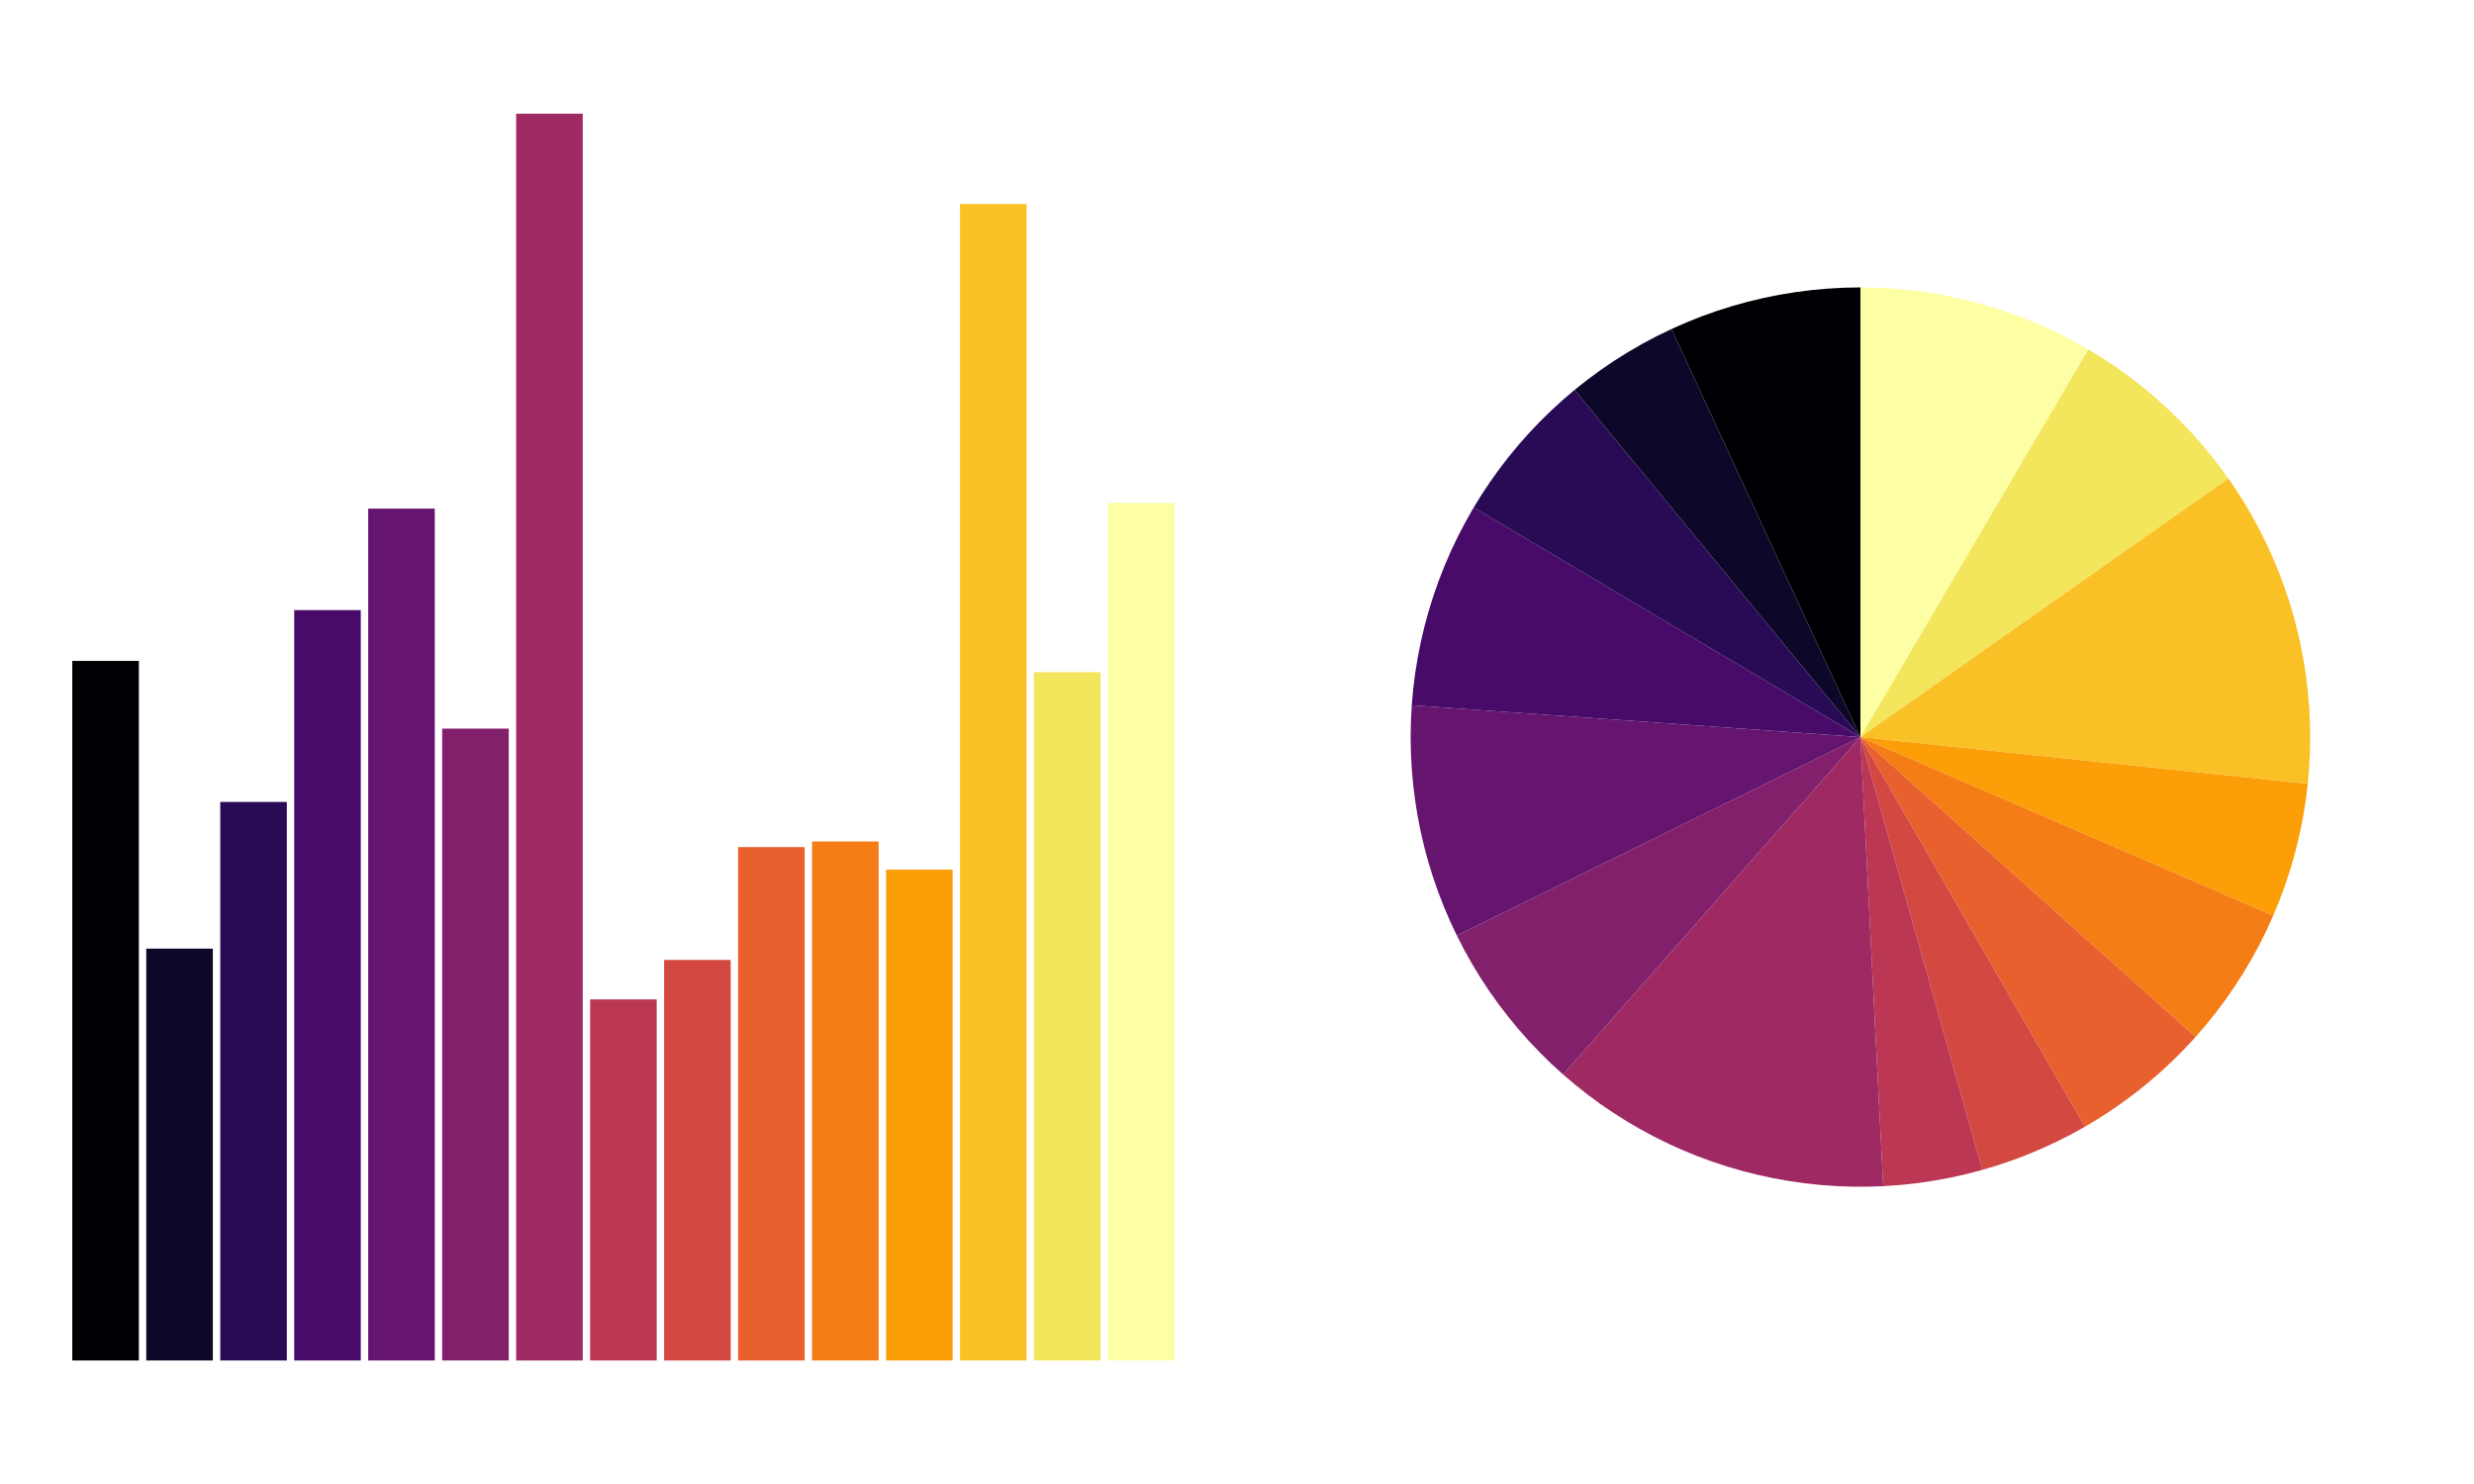 <?xml version="1.0" encoding="UTF-8"?>
<svg xmlns="http://www.w3.org/2000/svg" xmlns:xlink="http://www.w3.org/1999/xlink" width="720pt" height="432pt" viewBox="0 0 720 432" version="1.1">
<defs>
<clipPath id="clip1">
  <path d="M 17.809 14.945 L 346.055 14.945 L 346.055 415.191 L 17.809 415.191 Z M 17.809 14.945 "/>
</clipPath>
<clipPath id="clip2">
  <path d="M 377.809 50.945 L 706.055 50.945 L 706.055 379.191 L 377.809 379.191 Z M 377.809 50.945 "/>
</clipPath>
</defs>
<g id="surface6">
<rect x="0" y="0" width="720" height="432" style="fill:rgb(100%,100%,100%);fill-opacity:1;stroke:none;"/>
<g clip-path="url(#clip1)" clip-rule="nonzero">
<path style=" stroke:none;fill-rule:nonzero;fill:rgb(0%,0%,1.569%);fill-opacity:1;" d="M 21.039 396.043 L 40.414 396.043 L 40.414 192.395 L 21.039 192.395 Z M 21.039 396.043 "/>
<path style=" stroke:none;fill-rule:nonzero;fill:rgb(5.098%,3.137%,16.471%);fill-opacity:1;" d="M 42.566 396.043 L 61.941 396.043 L 61.941 276.152 L 42.566 276.152 Z M 42.566 396.043 "/>
<path style=" stroke:none;fill-rule:nonzero;fill:rgb(15.686%,4.314%,32.941%);fill-opacity:1;" d="M 64.098 396.043 L 83.473 396.043 L 83.473 233.453 L 64.098 233.453 Z M 64.098 396.043 "/>
<path style=" stroke:none;fill-rule:nonzero;fill:rgb(28.235%,4.314%,41.569%);fill-opacity:1;" d="M 85.625 396.043 L 105 396.043 L 105 177.613 L 85.625 177.613 Z M 85.625 396.043 "/>
<path style=" stroke:none;fill-rule:nonzero;fill:rgb(39.608%,8.235%,43.137%);fill-opacity:1;" d="M 107.156 396.043 L 126.531 396.043 L 126.531 148.055 L 107.156 148.055 Z M 107.156 396.043 "/>
<path style=" stroke:none;fill-rule:nonzero;fill:rgb(50.98%,12.549%,42.353%);fill-opacity:1;" d="M 128.684 396.043 L 148.059 396.043 L 148.059 212.102 L 128.684 212.102 Z M 128.684 396.043 "/>
<path style=" stroke:none;fill-rule:nonzero;fill:rgb(62.353%,16.471%,38.824%);fill-opacity:1;" d="M 150.215 396.043 L 169.59 396.043 L 169.59 33.09 L 150.215 33.09 Z M 150.215 396.043 "/>
<path style=" stroke:none;fill-rule:nonzero;fill:rgb(73.333%,21.569%,32.941%);fill-opacity:1;" d="M 171.742 396.043 L 191.117 396.043 L 191.117 290.934 L 171.742 290.934 Z M 171.742 396.043 "/>
<path style=" stroke:none;fill-rule:nonzero;fill:rgb(83.137%,28.235%,25.882%);fill-opacity:1;" d="M 193.273 396.043 L 212.648 396.043 L 212.648 279.438 L 193.273 279.438 Z M 193.273 396.043 "/>
<path style=" stroke:none;fill-rule:nonzero;fill:rgb(90.98%,37.647%,17.647%);fill-opacity:1;" d="M 214.805 396.043 L 234.18 396.043 L 234.18 246.594 L 214.805 246.594 Z M 214.805 396.043 "/>
<path style=" stroke:none;fill-rule:nonzero;fill:rgb(96.078%,49.02%,8.235%);fill-opacity:1;" d="M 236.332 396.043 L 255.707 396.043 L 255.707 244.949 L 236.332 244.949 Z M 236.332 396.043 "/>
<path style=" stroke:none;fill-rule:nonzero;fill:rgb(98.431%,61.961%,2.745%);fill-opacity:1;" d="M 257.863 396.043 L 277.238 396.043 L 277.238 253.16 L 257.863 253.16 Z M 257.863 396.043 "/>
<path style=" stroke:none;fill-rule:nonzero;fill:rgb(98.039%,75.686%,15.294%);fill-opacity:1;" d="M 279.391 396.043 L 298.766 396.043 L 298.766 59.367 L 279.391 59.367 Z M 279.391 396.043 "/>
<path style=" stroke:none;fill-rule:nonzero;fill:rgb(95.294%,89.804%,36.078%);fill-opacity:1;" d="M 300.922 396.043 L 320.297 396.043 L 320.297 195.68 L 300.922 195.68 Z M 300.922 396.043 "/>
<path style=" stroke:none;fill-rule:nonzero;fill:rgb(98.824%,100%,64.314%);fill-opacity:1;" d="M 322.449 396.043 L 341.824 396.043 L 341.824 146.41 L 322.449 146.41 Z M 322.449 396.043 "/>
</g>
<g clip-path="url(#clip2)" clip-rule="nonzero">
<path style=" stroke:none;fill-rule:nonzero;fill:rgb(98.824%,100%,64.314%);fill-opacity:1;" d="M 541.434 214.566 L 543.719 210.676 L 546.008 206.785 L 548.293 202.895 L 552.871 195.113 L 555.156 191.223 L 557.445 187.328 L 559.734 183.438 L 562.02 179.547 L 564.309 175.656 L 566.594 171.766 L 571.172 163.984 L 573.457 160.09 L 575.746 156.199 L 578.031 152.309 L 582.609 144.527 L 584.895 140.637 L 589.473 132.855 L 591.758 128.961 L 594.047 125.07 L 596.332 121.18 L 600.91 113.398 L 603.195 109.508 L 605.484 105.617 L 607.773 101.723 L 603.734 99.445 L 599.617 97.309 L 595.426 95.324 L 591.168 93.484 L 586.848 91.801 L 582.469 90.27 L 578.039 88.891 L 573.566 87.676 L 569.051 86.617 L 564.5 85.719 L 559.922 84.98 L 555.32 84.406 L 550.699 83.996 L 546.07 83.75 L 541.434 83.668 Z M 541.434 214.566 "/>
<path style=" stroke:none;fill-rule:nonzero;fill:rgb(95.294%,89.804%,36.078%);fill-opacity:1;" d="M 541.434 214.566 L 545.125 211.973 L 548.816 209.375 L 552.512 206.781 L 556.203 204.184 L 559.895 201.59 L 563.586 198.992 L 567.281 196.395 L 570.973 193.801 L 574.664 191.203 L 578.359 188.609 L 582.051 186.012 L 585.742 183.418 L 589.434 180.82 L 593.129 178.223 L 596.82 175.629 L 600.512 173.031 L 604.207 170.438 L 611.59 165.242 L 615.281 162.648 L 618.977 160.051 L 622.668 157.457 L 626.359 154.859 L 630.055 152.266 L 637.438 147.07 L 641.133 144.477 L 644.824 141.879 L 648.516 139.285 L 645.773 135.527 L 642.898 131.867 L 639.895 128.312 L 636.766 124.867 L 633.52 121.539 L 630.152 118.324 L 626.676 115.23 L 623.094 112.266 L 619.406 109.426 L 615.621 106.723 L 611.738 104.152 L 607.773 101.723 L 605.484 105.617 L 603.195 109.508 L 600.91 113.398 L 596.332 121.18 L 594.047 125.07 L 591.758 128.961 L 589.473 132.855 L 584.895 140.637 L 582.609 144.527 L 578.031 152.309 L 575.746 156.199 L 573.457 160.09 L 571.172 163.984 L 566.594 171.766 L 564.309 175.656 L 562.02 179.547 L 559.734 183.438 L 557.445 187.328 L 555.156 191.223 L 552.871 195.113 L 548.293 202.895 L 546.008 206.785 L 543.719 210.676 Z M 541.434 214.566 "/>
<path style=" stroke:none;fill-rule:nonzero;fill:rgb(98.039%,75.686%,15.294%);fill-opacity:1;" d="M 541.434 214.566 L 554.898 215.973 L 559.391 216.441 L 568.367 217.379 L 572.859 217.848 L 586.324 219.254 L 590.816 219.723 L 599.793 220.66 L 604.285 221.129 L 617.75 222.535 L 622.242 223.004 L 635.707 224.41 L 640.199 224.879 L 649.176 225.816 L 653.668 226.285 L 667.133 227.691 L 671.625 228.16 L 672.012 223.707 L 672.246 219.246 L 672.332 214.781 L 672.262 210.312 L 672.039 205.852 L 671.668 201.398 L 671.141 196.961 L 670.465 192.547 L 669.641 188.156 L 668.664 183.797 L 667.539 179.473 L 666.266 175.188 L 664.852 170.953 L 663.289 166.766 L 661.59 162.633 L 659.746 158.566 L 657.766 154.559 L 655.652 150.625 L 653.402 146.766 L 651.023 142.984 L 648.516 139.285 L 644.824 141.879 L 641.133 144.477 L 637.438 147.07 L 630.055 152.266 L 626.359 154.859 L 622.668 157.457 L 618.977 160.051 L 615.281 162.648 L 611.59 165.242 L 604.207 170.438 L 600.512 173.031 L 596.82 175.629 L 593.129 178.223 L 589.434 180.82 L 585.742 183.418 L 582.051 186.012 L 578.359 188.609 L 574.664 191.203 L 570.973 193.801 L 567.281 196.395 L 563.586 198.992 L 559.895 201.59 L 556.203 204.184 L 552.512 206.781 L 548.816 209.375 L 545.125 211.973 Z M 541.434 214.566 "/>
<path style=" stroke:none;fill-rule:nonzero;fill:rgb(98.431%,61.961%,2.745%);fill-opacity:1;" d="M 541.434 214.566 L 545.574 216.359 L 549.719 218.152 L 553.859 219.945 L 558.004 221.734 L 562.148 223.527 L 566.289 225.32 L 570.434 227.109 L 574.574 228.902 L 578.719 230.695 L 582.859 232.484 L 591.148 236.07 L 595.289 237.863 L 599.434 239.652 L 603.574 241.445 L 607.719 243.238 L 611.859 245.027 L 620.148 248.613 L 624.289 250.406 L 628.434 252.195 L 632.574 253.988 L 636.719 255.781 L 640.859 257.57 L 649.148 261.156 L 653.289 262.949 L 657.434 264.738 L 661.574 266.531 L 663.465 261.926 L 665.176 257.254 L 666.711 252.52 L 668.062 247.727 L 669.23 242.891 L 670.215 238.012 L 671.012 233.098 L 671.625 228.16 L 667.133 227.691 L 653.668 226.285 L 649.176 225.816 L 640.199 224.879 L 635.707 224.41 L 622.242 223.004 L 617.75 222.535 L 604.285 221.129 L 599.793 220.66 L 590.816 219.723 L 586.324 219.254 L 572.859 217.848 L 568.367 217.379 L 559.391 216.441 L 554.898 215.973 Z M 541.434 214.566 "/>
<path style=" stroke:none;fill-rule:nonzero;fill:rgb(96.078%,49.02%,8.235%);fill-opacity:1;" d="M 541.434 214.566 L 544.797 217.578 L 548.16 220.586 L 551.523 223.598 L 554.887 226.605 L 558.25 229.617 L 561.617 232.625 L 564.98 235.637 L 568.344 238.645 L 571.707 241.656 L 575.07 244.664 L 578.434 247.676 L 581.797 250.684 L 585.164 253.695 L 588.527 256.703 L 591.891 259.715 L 595.254 262.723 L 598.617 265.734 L 601.98 268.742 L 605.344 271.754 L 608.711 274.762 L 612.074 277.773 L 615.438 280.781 L 618.801 283.793 L 622.164 286.801 L 625.527 289.812 L 628.895 292.82 L 632.258 295.832 L 635.621 298.84 L 638.984 301.852 L 642.039 298.309 L 644.969 294.66 L 647.766 290.91 L 650.426 287.059 L 652.945 283.117 L 655.324 279.09 L 657.559 274.98 L 659.641 270.793 L 661.574 266.531 L 657.434 264.738 L 653.289 262.949 L 649.148 261.156 L 640.859 257.57 L 636.719 255.781 L 632.574 253.988 L 628.434 252.195 L 624.289 250.406 L 620.148 248.613 L 611.859 245.027 L 607.719 243.238 L 603.574 241.445 L 599.434 239.652 L 595.289 237.863 L 591.148 236.07 L 582.859 232.484 L 578.719 230.695 L 574.574 228.902 L 570.434 227.109 L 566.289 225.32 L 562.148 223.527 L 558.004 221.734 L 553.859 219.945 L 549.719 218.152 L 545.574 216.359 Z M 541.434 214.566 "/>
<path style=" stroke:none;fill-rule:nonzero;fill:rgb(90.98%,37.647%,17.647%);fill-opacity:1;" d="M 541.434 214.566 L 543.688 218.48 L 545.938 222.391 L 552.699 234.121 L 554.953 238.035 L 561.715 249.766 L 563.965 253.68 L 572.98 269.32 L 575.234 273.234 L 581.996 284.965 L 584.246 288.879 L 593.262 304.52 L 595.516 308.434 L 602.277 320.164 L 604.527 324.074 L 606.781 327.988 L 610.75 325.605 L 614.633 323.086 L 618.422 320.43 L 622.117 317.645 L 625.707 314.727 L 629.195 311.688 L 632.574 308.523 L 635.84 305.242 L 638.984 301.852 L 635.621 298.84 L 632.258 295.832 L 628.895 292.82 L 625.527 289.812 L 622.164 286.801 L 618.801 283.793 L 615.438 280.781 L 612.074 277.773 L 608.711 274.762 L 605.344 271.754 L 601.98 268.742 L 598.617 265.734 L 595.254 262.723 L 591.891 259.715 L 588.527 256.703 L 585.164 253.695 L 581.797 250.684 L 578.434 247.676 L 575.07 244.664 L 571.707 241.656 L 568.344 238.645 L 564.98 235.637 L 561.617 232.625 L 558.25 229.617 L 554.887 226.605 L 551.523 223.598 L 548.16 220.586 L 544.797 217.578 Z M 541.434 214.566 "/>
<path style=" stroke:none;fill-rule:nonzero;fill:rgb(83.137%,28.235%,25.882%);fill-opacity:1;" d="M 541.434 214.566 L 542.656 218.914 L 546.324 231.945 L 547.551 236.293 L 549.996 244.98 L 551.219 249.328 L 552.441 253.672 L 553.668 258.016 L 554.891 262.359 L 556.113 266.707 L 558.559 275.395 L 559.785 279.738 L 561.008 284.086 L 564.676 297.117 L 565.902 301.465 L 568.348 310.152 L 569.57 314.5 L 572.016 323.188 L 573.242 327.531 L 574.465 331.879 L 576.91 340.566 L 581.355 339.23 L 585.75 337.734 L 590.09 336.086 L 594.367 334.285 L 598.582 332.332 L 602.719 330.234 L 606.781 327.988 L 604.527 324.074 L 602.277 320.164 L 595.516 308.434 L 593.262 304.52 L 584.246 288.879 L 581.996 284.965 L 575.234 273.234 L 572.98 269.32 L 563.965 253.68 L 561.715 249.766 L 554.953 238.035 L 552.699 234.121 L 545.938 222.391 L 543.688 218.48 Z M 541.434 214.566 "/>
<path style=" stroke:none;fill-rule:nonzero;fill:rgb(73.333%,21.569%,32.941%);fill-opacity:1;" d="M 541.434 214.566 L 541.66 219.074 L 541.891 223.582 L 542.117 228.09 L 542.348 232.602 L 542.574 237.109 L 543.035 246.125 L 543.262 250.633 L 543.492 255.141 L 543.719 259.648 L 543.949 264.156 L 544.176 268.664 L 544.406 273.172 L 544.633 277.68 L 545.094 286.695 L 545.32 291.203 L 545.551 295.711 L 545.777 300.219 L 546.008 304.727 L 546.234 309.234 L 546.465 313.742 L 546.691 318.25 L 547.152 327.266 L 547.379 331.773 L 547.609 336.281 L 547.836 340.789 L 548.066 345.297 L 552.938 344.961 L 557.789 344.441 L 562.621 343.742 L 567.422 342.859 L 572.188 341.801 L 576.91 340.566 L 574.465 331.879 L 573.242 327.531 L 572.016 323.188 L 569.57 314.5 L 568.348 310.152 L 565.902 301.465 L 564.676 297.117 L 561.008 284.086 L 559.785 279.738 L 558.559 275.395 L 556.113 266.707 L 554.891 262.359 L 553.668 258.016 L 552.441 253.672 L 551.219 249.328 L 549.996 244.98 L 547.551 236.293 L 546.324 231.945 L 542.656 218.914 Z M 541.434 214.566 "/>
<path style=" stroke:none;fill-rule:nonzero;fill:rgb(62.353%,16.471%,38.824%);fill-opacity:1;" d="M 541.434 214.566 L 538.449 217.957 L 535.465 221.344 L 532.484 224.73 L 523.531 234.891 L 520.551 238.281 L 514.582 245.055 L 511.602 248.441 L 508.617 251.828 L 505.633 255.219 L 502.652 258.605 L 496.684 265.379 L 493.703 268.766 L 490.719 272.156 L 484.75 278.93 L 481.77 282.316 L 475.801 289.09 L 472.82 292.48 L 466.852 299.254 L 463.871 302.641 L 460.887 306.027 L 457.902 309.418 L 454.922 312.805 L 458.422 315.781 L 462.027 318.633 L 465.73 321.359 L 469.527 323.949 L 473.414 326.406 L 477.383 328.727 L 481.434 330.906 L 485.555 332.941 L 489.746 334.832 L 494 336.57 L 498.316 338.16 L 502.68 339.602 L 507.098 340.883 L 511.555 342.012 L 516.047 342.98 L 520.57 343.793 L 525.121 344.445 L 529.695 344.941 L 534.277 345.27 L 538.875 345.441 L 543.473 345.449 L 548.066 345.297 L 547.836 340.789 L 547.609 336.281 L 547.379 331.773 L 547.152 327.266 L 546.691 318.25 L 546.465 313.742 L 546.234 309.234 L 546.008 304.727 L 545.777 300.219 L 545.551 295.711 L 545.32 291.203 L 545.094 286.695 L 544.633 277.68 L 544.406 273.172 L 544.176 268.664 L 543.949 264.156 L 543.719 259.648 L 543.492 255.141 L 543.262 250.633 L 543.035 246.125 L 542.574 237.109 L 542.348 232.602 L 542.117 228.09 L 541.891 223.582 L 541.66 219.074 Z M 541.434 214.566 "/>
<path style=" stroke:none;fill-rule:nonzero;fill:rgb(50.98%,12.549%,42.353%);fill-opacity:1;" d="M 541.434 214.566 L 533.332 218.551 L 529.281 220.547 L 517.129 226.523 L 513.082 228.516 L 488.777 240.469 L 484.73 242.461 L 460.426 254.414 L 456.379 256.41 L 432.074 268.363 L 428.027 270.355 L 423.977 272.348 L 426.105 276.492 L 428.383 280.559 L 430.805 284.539 L 433.363 288.434 L 436.062 292.23 L 438.895 295.934 L 441.855 299.531 L 444.941 303.023 L 448.152 306.398 L 451.477 309.664 L 454.922 312.805 L 457.902 309.418 L 460.887 306.027 L 463.871 302.641 L 466.852 299.254 L 472.82 292.48 L 475.801 289.09 L 481.77 282.316 L 484.75 278.93 L 490.719 272.156 L 493.703 268.766 L 496.684 265.379 L 502.652 258.605 L 505.633 255.219 L 508.617 251.828 L 511.602 248.441 L 514.582 245.055 L 520.551 238.281 L 523.531 234.891 L 532.484 224.73 L 535.465 221.344 L 538.449 217.957 Z M 541.434 214.566 "/>
<path style=" stroke:none;fill-rule:nonzero;fill:rgb(39.608%,8.235%,43.137%);fill-opacity:1;" d="M 541.434 214.566 L 536.93 214.25 L 532.426 213.93 L 527.926 213.609 L 523.422 213.289 L 518.918 212.973 L 514.418 212.652 L 509.914 212.332 L 505.414 212.012 L 500.91 211.695 L 496.406 211.375 L 491.906 211.055 L 487.402 210.734 L 482.898 210.418 L 478.398 210.098 L 473.895 209.777 L 469.395 209.457 L 464.891 209.141 L 460.387 208.82 L 455.887 208.5 L 451.383 208.18 L 446.879 207.863 L 442.379 207.543 L 437.875 207.223 L 433.375 206.902 L 428.871 206.586 L 424.367 206.266 L 419.867 205.945 L 415.363 205.625 L 410.859 205.309 L 410.617 209.906 L 410.531 214.516 L 410.613 219.121 L 410.852 223.723 L 411.258 228.312 L 411.82 232.883 L 412.547 237.434 L 413.43 241.953 L 414.473 246.441 L 415.672 250.891 L 417.031 255.293 L 418.539 259.645 L 420.203 263.941 L 422.016 268.18 L 423.977 272.348 L 428.027 270.355 L 432.074 268.363 L 456.379 256.41 L 460.426 254.414 L 484.73 242.461 L 488.777 240.469 L 513.082 228.516 L 517.129 226.523 L 529.281 220.547 L 533.332 218.551 Z M 541.434 214.566 "/>
<path style=" stroke:none;fill-rule:nonzero;fill:rgb(28.235%,4.314%,41.569%);fill-opacity:1;" d="M 541.434 214.566 L 533.668 209.957 L 529.789 207.652 L 525.906 205.352 L 522.027 203.047 L 518.145 200.742 L 514.266 198.438 L 510.383 196.133 L 506.504 193.828 L 498.738 189.219 L 494.859 186.914 L 490.977 184.609 L 487.098 182.305 L 483.215 180 L 479.336 177.695 L 471.57 173.086 L 467.691 170.781 L 463.809 168.477 L 459.93 166.172 L 456.047 163.867 L 452.168 161.562 L 444.402 156.953 L 440.523 154.648 L 436.641 152.344 L 432.762 150.039 L 428.879 147.734 L 426.562 151.805 L 424.391 155.953 L 422.367 160.176 L 420.5 164.469 L 418.785 168.824 L 417.227 173.242 L 415.828 177.711 L 414.59 182.227 L 413.516 186.781 L 412.605 191.375 L 411.855 195.996 L 411.277 200.645 L 410.859 205.309 L 415.363 205.625 L 419.867 205.945 L 424.367 206.266 L 428.871 206.586 L 433.375 206.902 L 437.875 207.223 L 442.379 207.543 L 446.879 207.863 L 451.383 208.18 L 455.887 208.5 L 460.387 208.82 L 464.891 209.141 L 469.395 209.457 L 473.895 209.777 L 478.398 210.098 L 482.898 210.418 L 487.402 210.734 L 491.906 211.055 L 496.406 211.375 L 500.91 211.695 L 505.414 212.012 L 509.914 212.332 L 514.418 212.652 L 518.918 212.973 L 523.422 213.289 L 527.926 213.609 L 532.426 213.93 L 536.93 214.25 Z M 541.434 214.566 "/>
<path style=" stroke:none;fill-rule:nonzero;fill:rgb(15.686%,4.314%,32.941%);fill-opacity:1;" d="M 541.434 214.566 L 538.562 211.082 L 535.695 207.598 L 532.824 204.113 L 529.957 200.629 L 527.086 197.145 L 524.219 193.66 L 521.348 190.176 L 518.48 186.691 L 515.609 183.207 L 512.742 179.723 L 509.871 176.238 L 507.004 172.754 L 504.137 169.266 L 501.266 165.781 L 498.398 162.297 L 495.527 158.812 L 492.66 155.328 L 489.789 151.844 L 486.922 148.359 L 484.051 144.875 L 481.184 141.391 L 478.312 137.906 L 475.445 134.422 L 472.574 130.938 L 469.707 127.453 L 466.836 123.969 L 463.969 120.484 L 461.098 116.996 L 458.23 113.512 L 454.781 116.453 L 451.438 119.512 L 448.203 122.684 L 445.078 125.965 L 442.07 129.352 L 439.18 132.84 L 436.414 136.43 L 433.773 140.109 L 431.262 143.879 L 428.879 147.734 L 432.762 150.039 L 436.641 152.344 L 440.523 154.648 L 444.402 156.953 L 452.168 161.562 L 456.047 163.867 L 459.93 166.172 L 463.809 168.477 L 467.691 170.781 L 471.57 173.086 L 479.336 177.695 L 483.215 180 L 487.098 182.305 L 490.977 184.609 L 494.859 186.914 L 498.738 189.219 L 506.504 193.828 L 510.383 196.133 L 514.266 198.438 L 518.145 200.742 L 522.027 203.047 L 525.906 205.352 L 529.789 207.652 L 533.668 209.957 Z M 541.434 214.566 "/>
<path style=" stroke:none;fill-rule:nonzero;fill:rgb(5.098%,3.137%,16.471%);fill-opacity:1;" d="M 541.434 214.566 L 539.535 210.473 L 537.641 206.375 L 535.742 202.281 L 533.848 198.184 L 531.949 194.086 L 530.055 189.992 L 528.16 185.895 L 526.262 181.801 L 524.367 177.703 L 522.469 173.605 L 520.574 169.512 L 518.676 165.414 L 516.781 161.316 L 514.883 157.223 L 512.988 153.125 L 511.094 149.031 L 509.195 144.934 L 507.301 140.836 L 505.402 136.742 L 503.508 132.645 L 501.609 128.551 L 499.715 124.453 L 497.816 120.355 L 495.922 116.262 L 494.027 112.164 L 492.129 108.07 L 490.234 103.973 L 488.336 99.875 L 486.441 95.781 L 482.148 97.863 L 477.93 100.102 L 473.801 102.492 L 469.762 105.035 L 465.816 107.719 L 461.969 110.547 L 458.23 113.512 L 461.098 116.996 L 463.969 120.484 L 466.836 123.969 L 469.707 127.453 L 472.574 130.938 L 475.445 134.422 L 478.312 137.906 L 481.184 141.391 L 484.051 144.875 L 486.922 148.359 L 489.789 151.844 L 492.66 155.328 L 495.527 158.812 L 498.398 162.297 L 501.266 165.781 L 504.137 169.266 L 507.004 172.754 L 509.871 176.238 L 512.742 179.723 L 515.609 183.207 L 518.48 186.691 L 521.348 190.176 L 524.219 193.66 L 527.086 197.145 L 529.957 200.629 L 532.824 204.113 L 535.695 207.598 L 538.562 211.082 Z M 541.434 214.566 "/>
<path style=" stroke:none;fill-rule:nonzero;fill:rgb(0%,0%,1.569%);fill-opacity:1;" d="M 541.434 214.566 L 541.434 83.668 L 536.703 83.754 L 531.98 84.012 L 527.273 84.438 L 522.582 85.035 L 517.914 85.801 L 513.277 86.734 L 508.68 87.832 L 504.121 89.098 L 499.613 90.527 L 495.16 92.121 L 490.766 93.871 L 486.441 95.781 L 488.336 99.875 L 490.234 103.973 L 492.129 108.07 L 494.027 112.164 L 495.922 116.262 L 497.816 120.355 L 499.715 124.453 L 501.609 128.551 L 503.508 132.645 L 505.402 136.742 L 507.301 140.836 L 509.195 144.934 L 511.094 149.031 L 512.988 153.125 L 514.883 157.223 L 516.781 161.316 L 518.676 165.414 L 520.574 169.512 L 522.469 173.605 L 524.367 177.703 L 526.262 181.801 L 528.16 185.895 L 530.055 189.992 L 531.949 194.086 L 533.848 198.184 L 535.742 202.281 L 537.641 206.375 L 539.535 210.473 Z M 541.434 214.566 "/>
</g>
</g>
</svg>
